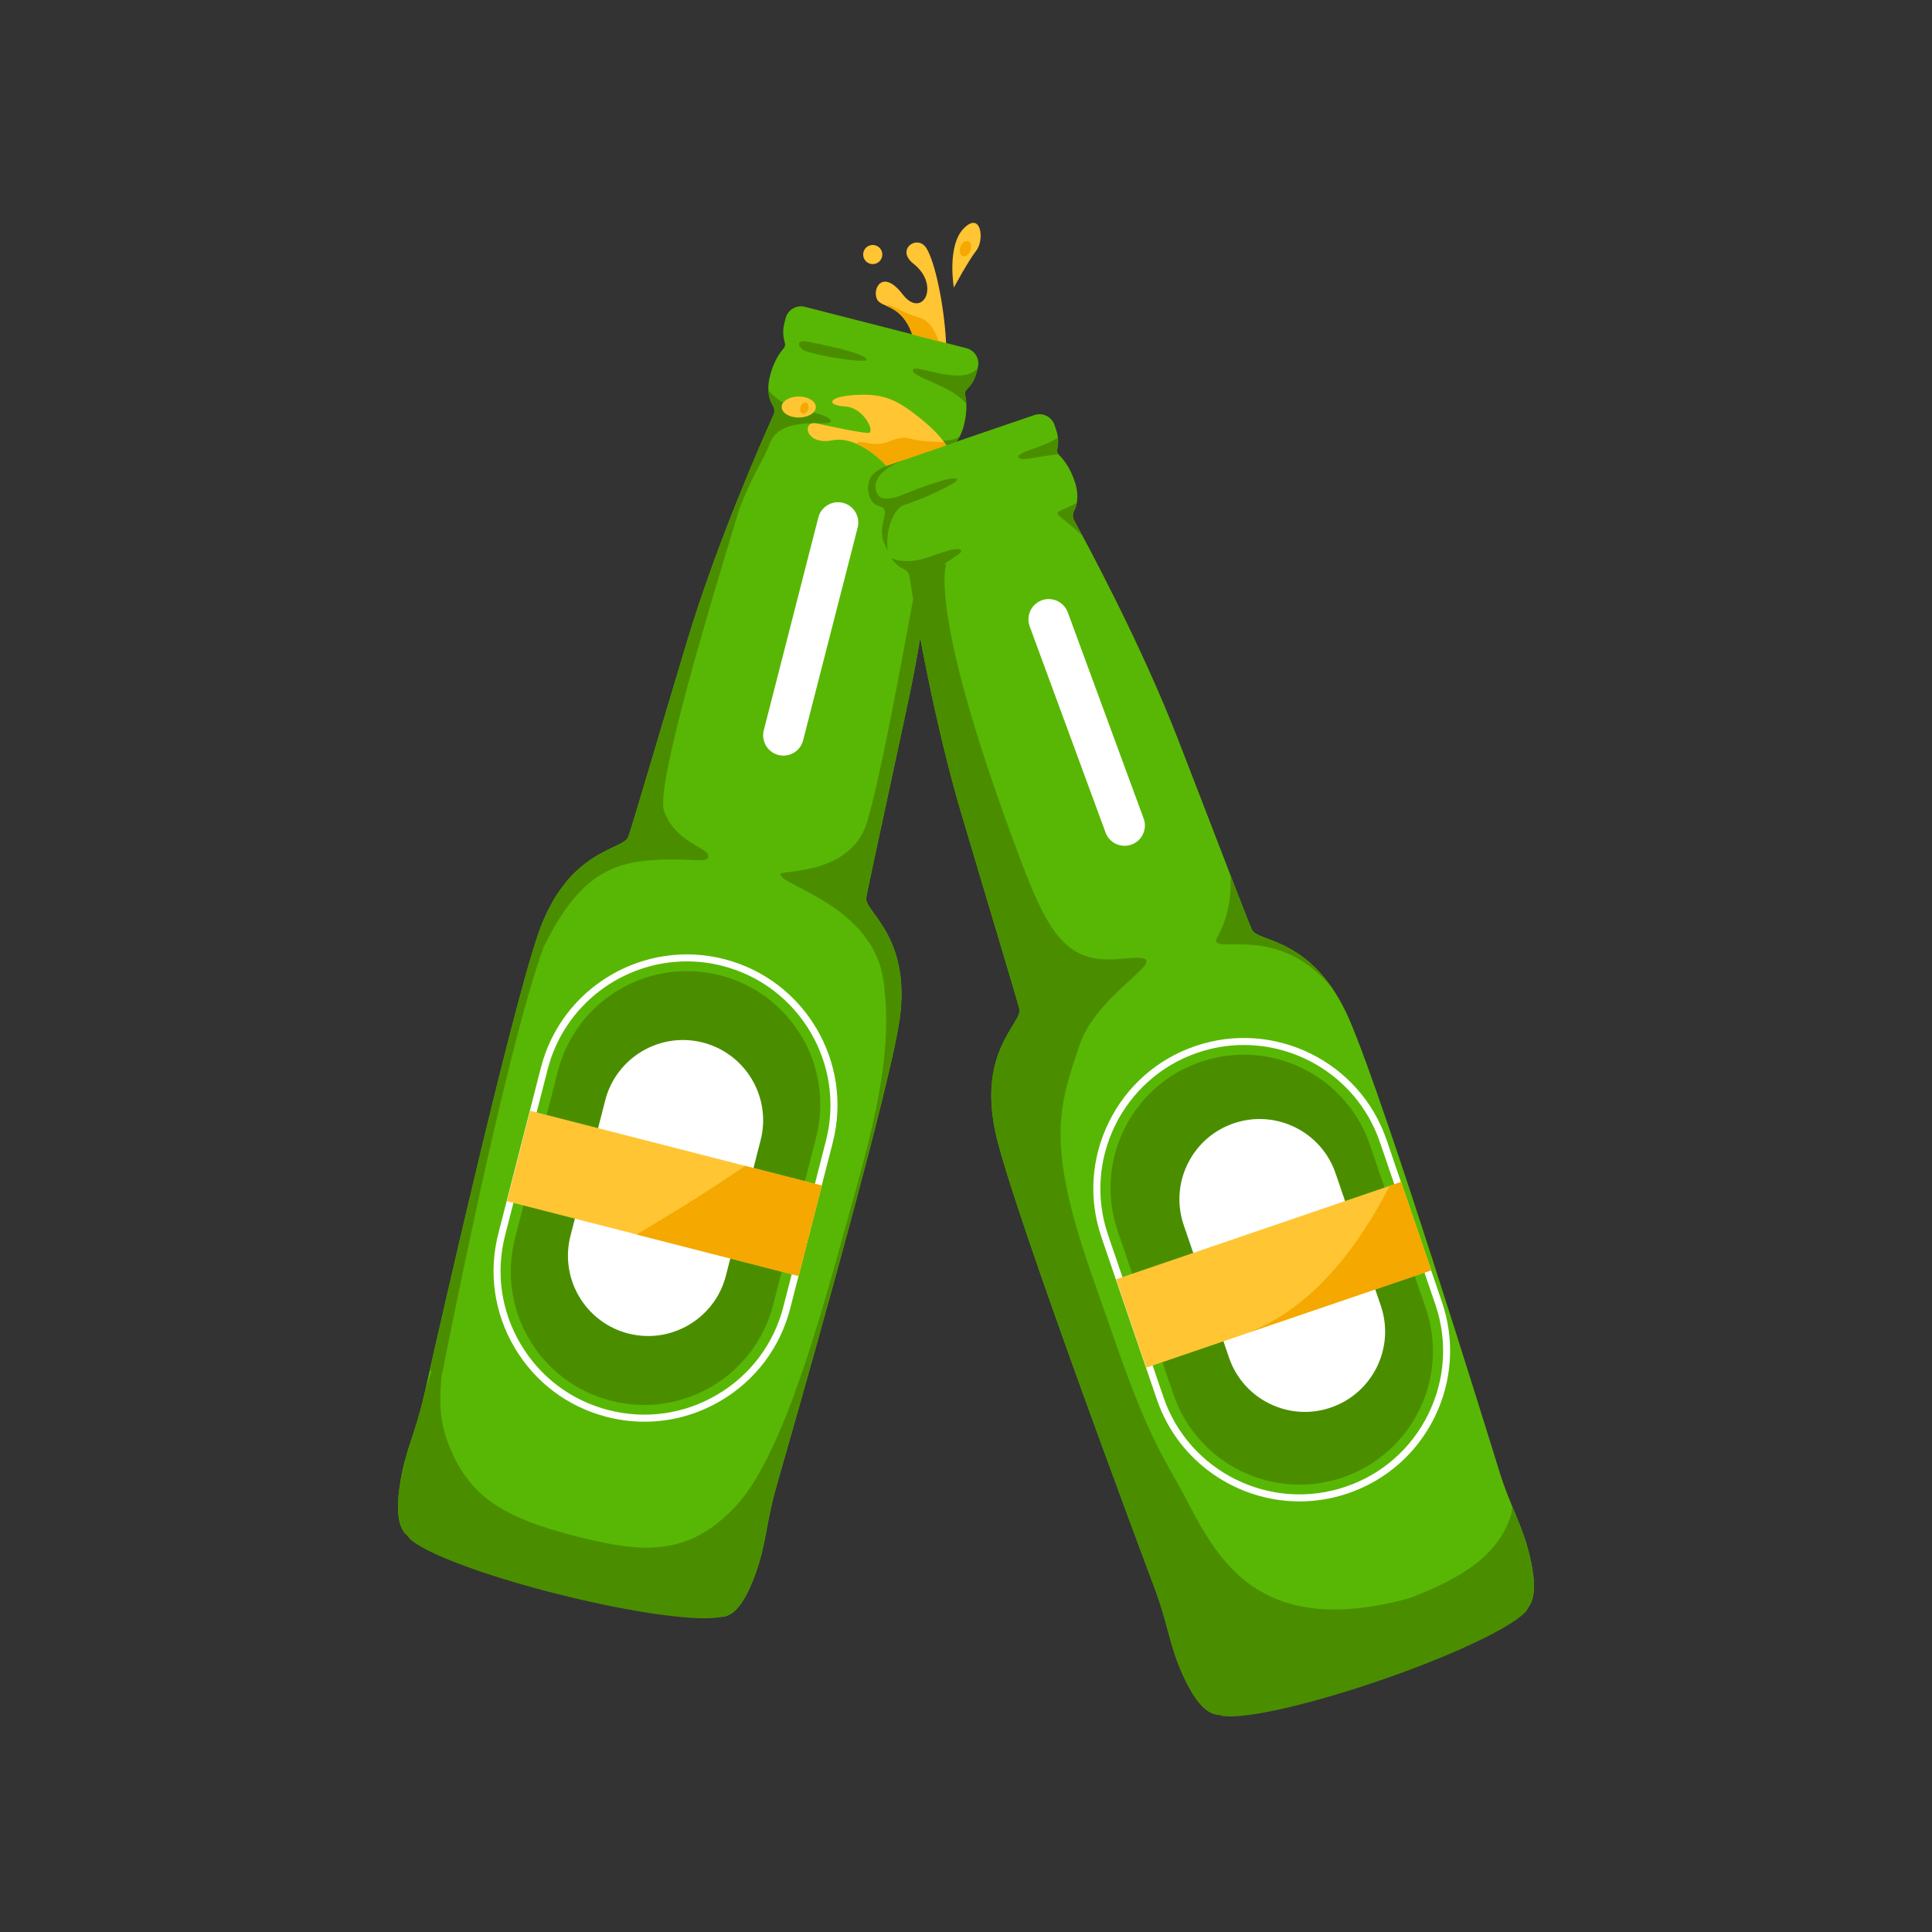 <svg xmlns="http://www.w3.org/2000/svg" xmlns:xlink="http://www.w3.org/1999/xlink" width="1080" zoomAndPan="magnify" viewBox="0 0 810 810" height="1080" preserveAspectRatio="xMidYMid meet" version="1.0"><rect x="0" y="0" width="810" height="810" fill="#333333" stroke="none"/><path fill="#58b704" d="M 637.242 676.273 C 632.098 678.035 585.691 694.066 576.289 697.309 C 576.289 697.309 576.023 697.398 575.531 697.562 C 575.035 697.727 574.77 697.828 574.77 697.828 C 565.344 701.012 518.824 716.723 513.68 718.473 C 508 720.41 502.273 716.027 496.18 702.797 C 490.07 689.566 490.02 681.66 484.051 665.73 C 478.082 649.812 427.574 514.914 418.133 478 C 408.691 441.074 428.84 428.922 427.371 423.078 C 425.902 417.238 416.992 388.066 403.055 341.051 C 395.465 315.453 389.582 287.535 385.809 267.426 C 384.402 275.863 382.816 284.418 381.043 292.742 C 370.816 340.695 364.203 370.477 363.199 376.418 C 362.199 382.352 383.223 392.906 376.695 430.453 C 370.172 468.004 330.344 606.422 325.641 622.758 C 320.941 639.094 321.496 646.988 316.441 660.648 C 311.387 674.32 306.023 679.137 300.207 677.641 C 294.949 676.297 247.355 664.262 237.699 661.828 C 237.699 661.828 237.418 661.75 236.914 661.625 C 236.406 661.496 236.129 661.422 236.129 661.422 C 226.496 658.914 178.977 646.555 173.719 645.199 C 167.902 643.707 165.52 636.898 167.672 622.492 C 169.828 608.07 174.109 601.43 177.836 584.844 C 181.574 568.254 213.266 427.754 225.609 391.691 C 237.953 355.637 261.473 356.5 263.434 350.82 C 265.41 345.133 273.953 315.844 288.055 268.883 C 300.348 227.977 319.547 184.547 324.285 174.016 C 324.867 172.723 324.805 171.203 324.043 170 C 322.75 167.973 321.191 163.965 322.828 157.578 C 324.359 151.625 326.82 148.012 328.52 146.098 C 329.113 145.426 329.289 144.539 329.051 143.742 C 328.582 142.156 328.316 140.535 328.367 138.887 C 328.391 137.785 328.555 136.695 328.82 135.617 L 329.379 133.426 C 330.293 129.867 333.914 127.723 337.465 128.637 L 370.5 137.102 L 372.148 137.52 L 405.184 145.984 C 408.742 146.898 410.883 150.52 409.973 154.07 L 409.414 156.262 C 409.137 157.328 408.742 158.367 408.25 159.34 C 407.5 160.812 406.477 162.105 405.309 163.27 C 404.727 163.852 404.449 164.715 404.648 165.59 C 405.219 168.086 405.637 172.434 404.105 178.387 C 403.332 181.379 402.203 183.57 401 185.18 L 401.395 185.039 L 433.668 174.016 C 437.141 172.824 440.918 174.688 442.109 178.16 L 442.844 180.301 C 443.199 181.34 443.438 182.418 443.555 183.52 C 443.73 185.156 443.59 186.801 443.25 188.426 C 443.082 189.234 443.324 190.109 443.973 190.73 C 445.82 192.504 448.547 195.914 450.535 201.73 C 452.664 207.965 451.422 212.082 450.293 214.199 C 449.621 215.453 449.672 216.977 450.371 218.219 C 455.922 228.344 478.449 270.148 493.898 309.965 C 511.625 355.676 522.422 384.211 524.844 389.727 C 527.25 395.238 550.629 392.539 565.746 427.527 C 580.863 462.516 623.43 600.113 628.449 616.359 C 633.465 632.605 638.258 638.891 641.523 653.094 C 644.77 667.363 642.918 674.336 637.242 676.273 Z M 637.242 676.273 " fill-opacity="1" fill-rule="nonzero"/><path fill="#4a8e00" d="M 426.977 191.629 C 426.344 189.539 436.75 187.789 443.539 183.531 C 443.539 183.547 443.539 183.57 443.555 183.582 C 443.73 185.219 443.59 186.867 443.25 188.488 C 443.211 188.664 443.199 188.855 443.199 189.047 C 443.199 189.16 443.223 189.273 443.234 189.387 C 443.25 189.449 443.25 189.516 443.262 189.566 C 443.301 189.719 443.352 189.855 443.414 189.996 C 443.426 190.008 443.426 190.02 443.438 190.035 C 443.516 190.188 443.605 190.34 443.719 190.477 C 435.734 191.148 427.613 193.746 426.977 191.629 Z M 453.766 224.605 C 453.059 223.285 452.422 222.094 451.852 221.055 C 451.828 221.02 451.801 220.969 451.789 220.93 C 451.547 220.473 451.32 220.055 451.105 219.66 C 451.066 219.598 451.027 219.512 450.992 219.445 C 450.762 219.016 450.547 218.621 450.344 218.281 C 449.66 217.027 449.598 215.52 450.27 214.262 C 450.395 214.035 450.508 213.77 450.637 213.492 C 450.688 213.363 450.738 213.238 450.789 213.109 C 450.852 212.945 450.914 212.781 450.98 212.602 C 451.043 212.426 451.094 212.234 451.156 212.047 C 451.207 211.895 451.246 211.715 451.281 211.551 C 451.332 211.336 451.398 211.121 451.434 210.879 C 448.57 212.438 445.684 213.504 444.074 214.328 C 441.512 215.633 446.605 217.57 453.766 224.605 Z M 556.637 412.145 C 557.309 412.891 557.941 413.676 558.59 414.449 C 558.156 413.816 557.727 413.207 557.297 412.613 C 557.258 412.562 557.219 412.512 557.18 412.461 C 556.75 411.875 556.309 411.305 555.875 410.75 C 555.863 410.723 555.84 410.711 555.824 410.684 C 544.75 396.77 532.688 394.566 527.391 391.957 C 527.363 391.941 527.352 391.93 527.328 391.918 C 527.109 391.816 526.91 391.703 526.719 391.602 C 526.656 391.562 526.59 391.523 526.527 391.488 C 526.391 391.398 526.25 391.309 526.121 391.219 C 526.059 391.172 525.996 391.133 525.934 391.082 C 525.82 390.992 525.719 390.918 525.617 390.828 C 525.566 390.777 525.5 390.727 525.449 390.676 C 525.352 390.586 525.273 390.484 525.199 390.383 C 525.16 390.332 525.121 390.297 525.082 390.246 C 524.98 390.094 524.883 389.941 524.816 389.789 C 524.742 389.625 524.664 389.434 524.578 389.219 C 524.539 389.129 524.5 389.027 524.461 388.941 C 524.41 388.801 524.348 388.672 524.297 388.535 C 524.246 388.434 524.211 388.305 524.16 388.191 C 524.094 388.027 524.031 387.875 523.957 387.699 C 523.906 387.57 523.844 387.418 523.793 387.281 C 523.727 387.113 523.652 386.949 523.59 386.773 C 523.512 386.594 523.438 386.406 523.371 386.215 C 523.309 386.051 523.234 385.887 523.172 385.695 C 523.094 385.492 523.004 385.289 522.93 385.074 C 522.852 384.883 522.777 384.707 522.703 384.516 C 522.613 384.289 522.523 384.062 522.422 383.82 C 522.348 383.617 522.258 383.414 522.184 383.199 C 522.094 382.973 521.992 382.73 521.902 382.488 C 521.801 382.234 521.699 381.984 521.598 381.73 C 521.496 381.477 521.395 381.223 521.293 380.957 C 521.195 380.715 521.105 380.461 521.004 380.207 C 520.902 379.953 520.801 379.703 520.699 379.434 C 520.574 379.105 520.445 378.777 520.305 378.434 C 520.203 378.168 520.09 377.891 519.988 377.609 C 519.902 377.371 519.801 377.117 519.699 376.863 C 519.535 376.457 519.383 376.039 519.215 375.609 C 519.152 375.457 519.102 375.305 519.039 375.164 C 518.848 374.684 518.66 374.188 518.469 373.684 C 518.395 373.492 518.316 373.301 518.254 373.113 C 518.062 372.605 517.859 372.098 517.656 371.578 C 517.621 371.465 517.57 371.352 517.52 371.234 C 517.012 369.918 516.48 368.535 515.922 367.094 C 516.668 385.734 509.422 393.07 509.812 394.578 C 511.031 399.254 535.41 388.434 556.637 412.145 Z M 468.594 516.145 L 491.984 584.613 C 501.957 613.824 533.727 629.422 562.934 619.438 C 592.145 609.465 607.742 577.695 597.758 548.484 L 574.363 480.016 C 564.391 450.805 532.625 435.207 503.414 445.191 C 474.207 455.164 458.605 486.934 468.594 516.145 Z M 405.133 169.414 C 405.117 169.137 405.094 168.883 405.082 168.629 C 405.07 168.477 405.055 168.324 405.043 168.176 C 405.02 167.945 404.992 167.73 404.969 167.527 C 404.941 167.352 404.918 167.172 404.891 166.996 C 404.867 166.844 404.84 166.68 404.816 166.539 C 404.766 166.223 404.699 165.918 404.637 165.652 C 404.434 164.777 404.715 163.918 405.297 163.332 C 406.461 162.168 407.488 160.875 408.238 159.406 C 408.742 158.43 409.137 157.391 409.402 156.324 L 409.961 154.133 C 403.688 162.473 383.641 152.094 382.727 155.133 C 381.855 158.188 399.301 161.57 405.133 169.414 Z M 385.273 190.629 L 399.785 185.676 L 401 185.258 C 401.457 184.648 401.902 183.949 402.332 183.152 C 396.77 186.32 388.254 183.902 384.617 183.508 C 382.539 183.266 383.68 185.559 385.273 190.629 Z M 640.867 673.688 C 639.496 679.48 612.684 692.836 578.445 704.582 C 545.484 715.898 517.012 721.793 510.816 718.891 C 506.062 718.688 501.246 713.82 496.168 702.797 C 490.059 689.566 490.008 681.66 484.039 665.73 C 483.355 663.906 482.074 660.508 480.352 655.883 C 480.289 655.707 480.211 655.516 480.148 655.34 C 480.012 654.957 479.859 654.566 479.707 654.16 C 478.781 651.688 477.754 648.926 476.625 645.898 C 476.512 645.605 476.41 645.301 476.297 645.012 C 476.133 644.555 475.953 644.109 475.789 643.641 C 475.625 643.188 475.449 642.73 475.27 642.262 C 475.145 641.918 475.016 641.578 474.891 641.234 C 474.738 640.828 474.586 640.41 474.434 639.992 C 474.18 639.32 473.941 638.648 473.688 637.965 C 473.637 637.84 473.598 637.711 473.547 637.586 C 473.32 636.949 473.078 636.316 472.836 635.672 C 472.699 635.289 472.559 634.91 472.406 634.52 C 472.242 634.062 472.066 633.594 471.887 633.125 C 471.723 632.668 471.547 632.211 471.379 631.742 C 470.672 629.828 469.938 627.852 469.199 625.824 C 469.164 625.723 469.125 625.621 469.086 625.52 C 468.73 624.57 468.391 623.621 468.035 622.656 C 467.996 622.555 467.957 622.441 467.922 622.328 C 467.59 621.453 467.273 620.566 466.945 619.664 C 466.844 619.387 466.73 619.094 466.629 618.805 C 466.324 617.969 466.008 617.117 465.691 616.258 C 465.613 616.066 465.551 615.863 465.477 615.676 C 465.145 614.762 464.805 613.836 464.461 612.91 C 464.387 612.707 464.32 612.52 464.246 612.316 C 463.902 611.391 463.562 610.465 463.219 609.527 C 463.145 609.312 463.066 609.098 462.98 608.883 C 462.613 607.867 462.23 606.84 461.852 605.801 C 461.812 605.688 461.773 605.586 461.738 605.484 C 460.887 603.18 460.039 600.82 459.176 598.453 C 459.113 598.262 459.039 598.07 458.973 597.895 C 458.621 596.93 458.277 595.969 457.922 594.992 C 457.809 594.688 457.707 594.398 457.594 594.094 C 457.277 593.207 456.945 592.32 456.629 591.434 C 456.504 591.09 456.375 590.746 456.25 590.406 C 455.945 589.57 455.641 588.719 455.324 587.871 C 455.199 587.516 455.07 587.176 454.945 586.82 C 454.629 585.945 454.312 585.082 453.996 584.207 C 453.867 583.867 453.742 583.512 453.613 583.168 C 453.258 582.18 452.906 581.191 452.551 580.203 C 452.473 580.016 452.41 579.812 452.336 579.621 C 451.016 575.957 449.688 572.258 448.355 568.57 C 448.254 568.281 448.152 568 448.051 567.711 C 447.711 566.758 447.367 565.809 447.039 564.859 C 446.938 564.59 446.848 564.312 446.746 564.047 C 446.402 563.082 446.062 562.121 445.719 561.172 C 445.605 560.852 445.504 560.551 445.391 560.23 C 445.074 559.359 444.77 558.484 444.465 557.609 C 444.34 557.242 444.199 556.875 444.074 556.508 C 443.754 555.605 443.426 554.695 443.109 553.793 C 443.008 553.504 442.895 553.199 442.793 552.906 C 442.414 551.855 442.047 550.793 441.676 549.738 C 441.625 549.602 441.574 549.461 441.527 549.32 C 440.664 546.887 439.816 544.469 438.977 542.074 C 438.902 541.871 438.84 541.68 438.762 541.477 C 438.422 540.516 438.09 539.539 437.75 538.59 C 437.637 538.27 437.535 537.969 437.418 537.648 C 437.117 536.789 436.824 535.938 436.531 535.09 C 436.418 534.75 436.293 534.418 436.18 534.078 C 435.898 533.289 435.633 532.492 435.355 531.707 C 435.215 531.312 435.074 530.922 434.949 530.527 C 434.695 529.781 434.43 529.047 434.176 528.297 C 434.051 527.918 433.91 527.523 433.781 527.145 C 433.492 526.32 433.211 525.496 432.934 524.672 C 432.844 524.406 432.758 524.141 432.656 523.875 C 432.34 522.938 432.008 522 431.691 521.062 C 431.641 520.898 431.578 520.719 431.516 520.555 C 431.148 519.453 430.766 518.375 430.414 517.297 C 430.375 517.195 430.348 517.094 430.312 516.996 C 429.992 516.043 429.676 515.105 429.359 514.18 C 429.258 513.891 429.172 513.598 429.07 513.305 C 428.828 512.57 428.574 511.836 428.336 511.125 C 428.219 510.785 428.105 510.441 427.992 510.086 C 427.777 509.43 427.547 508.77 427.332 508.125 C 427.219 507.77 427.105 507.414 426.977 507.059 C 426.762 506.426 426.559 505.793 426.355 505.172 C 426.242 504.828 426.129 504.488 426.016 504.145 C 425.812 503.535 425.621 502.941 425.434 502.332 C 425.316 501.977 425.203 501.621 425.09 501.281 C 424.887 500.672 424.695 500.078 424.508 499.48 C 424.406 499.176 424.305 498.871 424.215 498.57 C 423.977 497.82 423.746 497.086 423.52 496.363 C 423.469 496.223 423.43 496.07 423.379 495.934 C 423.113 495.07 422.848 494.234 422.582 493.41 C 422.516 493.195 422.441 492.98 422.379 492.766 C 422.188 492.156 421.996 491.547 421.82 490.965 C 421.746 490.699 421.656 490.445 421.578 490.18 C 421.414 489.66 421.262 489.141 421.109 488.645 C 421.023 488.355 420.934 488.062 420.844 487.785 C 420.707 487.328 420.566 486.871 420.438 486.43 C 420.352 486.137 420.273 485.859 420.188 485.578 C 420.059 485.148 419.934 484.73 419.82 484.312 C 419.742 484.035 419.652 483.754 419.578 483.477 C 419.465 483.07 419.348 482.691 419.25 482.297 C 419.172 482.031 419.098 481.766 419.031 481.512 C 418.918 481.094 418.805 480.699 418.703 480.297 C 418.652 480.094 418.59 479.875 418.539 479.676 C 418.387 479.09 418.234 478.52 418.094 477.965 C 417.777 476.723 417.5 475.516 417.246 474.34 C 417.195 474.109 417.156 473.895 417.121 473.68 C 416.918 472.703 416.738 471.727 416.574 470.789 C 416.551 470.641 416.523 470.5 416.512 470.348 C 416.348 469.32 416.207 468.32 416.082 467.344 C 416.066 467.293 416.066 467.23 416.066 467.18 C 415.941 466.113 415.84 465.074 415.762 464.062 C 413.824 437.828 428.602 428.086 427.332 423.055 C 425.863 417.211 416.953 388.039 403.016 341.027 C 399.188 328.113 395.793 314.617 392.891 301.816 C 392.789 301.398 392.699 300.969 392.598 300.551 C 392.371 299.547 392.156 298.547 391.926 297.559 C 391.84 297.129 391.738 296.711 391.648 296.277 C 391.508 295.645 391.371 295.023 391.23 294.391 C 391.156 294.035 391.078 293.668 391.004 293.312 C 390.738 292.109 390.484 290.906 390.23 289.715 C 390.18 289.473 390.129 289.223 390.078 288.98 C 389.938 288.297 389.785 287.625 389.648 286.953 C 389.598 286.672 389.531 286.406 389.48 286.141 C 389.039 284.012 388.609 281.922 388.203 279.867 C 388.152 279.613 388.102 279.363 388.051 279.109 C 387.645 277.055 387.238 275.055 386.871 273.102 C 386.832 272.887 386.797 272.684 386.746 272.469 C 386.633 271.848 386.504 271.238 386.391 270.629 C 386.352 270.453 386.328 270.277 386.289 270.086 C 386.074 268.945 385.859 267.816 385.656 266.715 C 385.656 266.688 385.641 266.664 385.641 266.637 C 385.691 266.891 385.73 267.145 385.781 267.398 C 384.375 275.84 382.793 284.395 381.016 292.719 C 370.793 340.672 364.176 370.449 363.176 376.395 C 362.176 382.324 383.195 392.883 376.672 430.43 C 370.145 467.977 330.316 606.398 325.617 622.734 C 320.914 639.066 321.473 646.961 316.418 660.625 C 312.094 672.309 307.547 677.504 302.691 677.844 C 293.938 680.023 266.934 676.527 235.707 668.797 C 201.113 660.23 173.527 649.473 170.742 643.719 C 167.141 640.805 165.914 634.125 167.648 622.48 C 169.801 608.059 174.086 601.418 177.812 584.828 C 178.18 583.184 179.383 579.547 180.98 574.73 L 180.129 574.578 C 187.199 543.391 206.703 458.297 219.262 412.84 C 219.273 412.789 219.285 412.75 219.301 412.699 C 219.488 412.016 219.68 411.344 219.855 410.672 C 219.895 410.535 219.934 410.395 219.969 410.266 C 220.137 409.684 220.301 409.102 220.465 408.531 C 220.527 408.316 220.59 408.102 220.641 407.887 C 220.793 407.352 220.934 406.832 221.086 406.328 C 221.148 406.109 221.211 405.883 221.277 405.668 C 221.414 405.172 221.555 404.691 221.695 404.211 C 221.77 403.957 221.832 403.715 221.91 403.461 C 222.035 403.02 222.164 402.586 222.289 402.156 C 222.367 401.891 222.441 401.637 222.516 401.371 C 222.633 400.977 222.746 400.586 222.871 400.207 C 222.961 399.914 223.035 399.637 223.125 399.355 C 223.238 399 223.34 398.648 223.441 398.305 C 223.531 398.012 223.621 397.734 223.707 397.457 C 223.809 397.141 223.91 396.82 224 396.52 C 224.102 396.199 224.203 395.883 224.293 395.578 C 224.367 395.328 224.457 395.059 224.531 394.82 C 224.645 394.465 224.762 394.137 224.863 393.805 C 224.926 393.602 224.988 393.402 225.051 393.211 C 225.23 392.691 225.395 392.195 225.559 391.715 C 225.977 390.512 226.395 389.344 226.84 388.219 C 226.926 388.004 227.016 387.801 227.094 387.582 C 227.461 386.66 227.84 385.746 228.219 384.871 C 228.285 384.734 228.348 384.605 228.41 384.465 C 228.828 383.516 229.258 382.605 229.703 381.715 C 229.727 381.664 229.754 381.629 229.777 381.578 C 230.262 380.613 230.742 379.688 231.234 378.801 C 243.996 355.801 261.699 355.75 263.398 350.848 C 265.375 345.156 273.914 315.871 288.02 268.906 C 291.895 256.008 296.457 242.852 301.031 230.559 C 301.539 229.191 302.047 227.848 302.555 226.504 C 302.656 226.25 302.742 226 302.844 225.746 C 303.402 224.289 303.945 222.844 304.504 221.422 C 304.582 221.207 304.668 221.004 304.746 220.789 C 305.316 219.32 305.875 217.875 306.43 216.441 C 306.52 216.227 306.609 216 306.684 215.785 C 307.254 214.328 307.836 212.883 308.395 211.465 C 308.445 211.336 308.496 211.211 308.547 211.082 C 309.117 209.676 309.676 208.281 310.219 206.914 C 310.27 206.785 310.32 206.66 310.371 206.535 C 310.918 205.176 311.461 203.848 311.992 202.543 C 312.043 202.426 312.082 202.312 312.133 202.199 C 312.664 200.895 313.199 199.613 313.719 198.359 C 313.754 198.27 313.793 198.195 313.816 198.105 C 314.352 196.812 314.883 195.559 315.391 194.344 C 315.391 194.328 315.391 194.328 315.402 194.316 C 319.434 184.75 322.637 177.527 324.234 174.004 C 324.816 172.711 324.754 171.191 323.992 169.984 C 323.133 168.645 322.156 166.414 322.082 163.207 C 324.145 166.617 329.277 169.898 334.422 171.215 C 340.492 172.773 349.211 174.664 348.324 176.828 C 347.426 178.984 327.328 173.789 322.754 185.902 C 319.621 194.191 317.012 195.711 310.156 212.871 C 298.004 252.406 274.699 329.684 278.414 340 C 283.203 353.266 296.711 355.219 296.938 358.793 C 297.168 362.367 290.527 359.465 273.18 360.629 C 253.285 361.973 241.02 370.691 227.953 396.961 C 211.238 443.039 185.492 575.504 185.492 575.504 L 185.312 575.477 C 183.766 589.254 184.527 598.324 189.887 609.844 C 198.414 628.145 212.328 636.609 240.754 643.895 C 269.176 651.184 288.359 652.93 308.484 631.453 C 328.605 609.973 344.625 549.688 355.09 512.18 C 365.559 474.68 375.023 442.062 370.273 410.598 C 365.52 379.133 325.77 370.957 327.301 366.359 C 327.848 364.723 356.75 366.992 363.516 344.637 C 368.941 326.707 376.746 284.039 382.844 251.191 C 382.816 251.039 382.793 250.875 382.766 250.734 C 382.727 250.508 382.691 250.277 382.652 250.051 C 382.574 249.605 382.5 249.188 382.438 248.77 C 382.41 248.605 382.387 248.453 382.359 248.289 C 382.172 247.16 382.004 246.121 381.855 245.184 C 381.84 245.109 381.828 245.031 381.816 244.957 C 381.613 243.727 381.449 242.664 381.309 241.812 C 381.094 240.406 380.207 239.176 378.902 238.594 C 377.445 237.934 375.418 236.605 373.59 233.969 C 377.191 235.691 383.273 235.629 388.305 233.906 C 394.234 231.879 402.57 228.684 403.004 230.977 C 403.207 232.016 399.238 233.969 395.121 236.984 L 396.781 236.324 C 396.781 236.324 389.164 253.625 421.781 343.926 C 438.129 389.18 444.453 404.855 470.656 401.941 C 498.297 398.863 460.773 413.637 452.5 438.438 C 444.223 463.25 438.32 478.609 457.227 532.961 C 476.133 587.312 479.363 596.754 493.543 621.566 C 507.152 645.379 520.953 689.426 591.168 669.949 C 613.281 661.473 628.602 651.703 633.605 634.719 C 633.883 633.781 633.898 632.758 634.012 631.742 C 636.875 638.648 639.461 644.391 641.461 653.121 C 643.922 663.664 643.527 670.203 640.867 673.688 Z M 384.273 259.109 C 384.273 259.086 384.262 259.059 384.262 259.035 C 384.211 258.781 384.172 258.539 384.133 258.301 C 384.133 258.273 384.121 258.238 384.121 258.211 C 384.16 258.504 384.223 258.809 384.273 259.109 Z M 384.691 261.43 C 384.652 261.188 384.602 260.949 384.566 260.707 C 384.551 260.645 384.539 260.57 384.527 260.504 C 384.578 260.809 384.629 261.125 384.691 261.43 Z M 367.852 211.906 C 371.02 212.805 371.477 213.719 370.562 217.57 C 369.664 221.422 368.75 224.82 372.148 230.699 C 371.246 222.211 374.34 213.945 378.762 211.781 C 385.441 209.98 401.914 202.391 401.305 201.035 C 400.191 198.535 380.027 206.734 376.367 208.242 C 371.906 209.422 368.738 209.879 367.383 206.027 C 366.027 202.176 368.512 196.523 379.609 192.668 C 379.609 192.668 367.168 195.609 364.898 200.363 C 362.645 205.113 364.684 211.008 367.852 211.906 Z M 301.895 408.898 C 271.988 401.23 241.539 419.254 233.871 449.16 L 215.902 519.25 C 208.234 549.156 226.254 579.609 256.16 587.273 C 286.066 594.941 316.516 576.922 324.184 547.016 L 342.152 476.926 C 349.82 447.016 331.801 416.566 301.895 408.898 Z M 363.379 150.852 C 363.809 148.164 342.457 143.957 338.566 143.211 C 334.676 142.461 333.953 144.324 336.449 146.492 C 338.961 148.66 363.098 152.551 363.379 150.852 Z M 363.379 150.852 " fill-opacity="1" fill-rule="nonzero"/><path fill="#ffffff" d="M 303.645 402.117 C 269.91 393.465 235.418 413.879 226.773 447.613 L 208.934 517.172 C 204.738 533.52 207.172 550.512 215.762 565.035 C 224.355 579.559 238.09 589.859 254.426 594.055 C 259.66 595.398 264.957 596.059 270.227 596.059 C 281.402 596.059 292.414 593.066 302.285 587.223 C 316.809 578.633 327.109 564.895 331.305 548.547 L 349.148 478.988 C 357.777 445.254 337.375 410.762 303.645 402.117 Z M 346.285 478.254 L 328.441 547.812 C 324.449 563.402 314.617 576.492 300.777 584.676 C 286.941 592.863 270.734 595.184 255.148 591.191 C 239.562 587.199 226.473 577.379 218.285 563.527 C 210.086 549.688 207.781 533.48 211.773 517.895 L 229.613 448.336 C 236.582 421.164 261.117 403.07 287.953 403.07 C 292.898 403.07 297.914 403.676 302.906 404.969 C 335.07 413.207 354.531 446.094 346.285 478.254 Z M 318.898 478.016 L 304.328 534.848 C 300.438 550.02 286.727 560.133 271.746 560.133 C 268.984 560.133 266.184 559.789 263.398 559.078 C 245.43 554.465 234.57 536.105 239.168 518.148 L 253.742 461.312 C 258.355 443.355 276.715 432.48 294.672 437.082 C 312.641 441.695 323.5 460.059 318.898 478.016 Z M 358.652 214.73 C 359.805 216.684 360.133 218.977 359.578 221.184 L 336.703 310.395 C 336.133 312.602 334.754 314.453 332.801 315.605 C 331.469 316.391 329.988 316.797 328.48 316.797 C 327.77 316.797 327.059 316.707 326.352 316.531 C 321.801 315.363 319.062 310.727 320.219 306.176 L 343.09 216.961 C 343.66 214.758 345.043 212.906 346.992 211.754 C 348.945 210.602 351.238 210.273 353.441 210.828 C 355.648 211.387 357.5 212.77 358.652 214.73 Z M 604.551 545.887 L 581.336 477.926 C 570.082 444.965 534.105 427.312 501.145 438.566 C 485.18 444.016 472.293 455.367 464.867 470.512 C 457.43 485.656 456.34 502.789 461.801 518.754 L 485.016 586.719 C 493.973 612.938 518.559 629.473 544.84 629.473 C 551.594 629.473 558.461 628.383 565.203 626.078 C 581.168 620.629 594.055 609.273 601.48 594.133 C 608.906 578.988 609.996 561.855 604.551 545.887 Z M 598.832 592.84 C 591.75 607.285 579.457 618.094 564.238 623.289 C 532.812 634.023 498.523 617.195 487.789 585.766 L 464.574 517.805 C 453.844 486.379 470.672 452.086 502.098 441.352 C 508.523 439.16 515.074 438.121 521.512 438.121 C 546.562 438.121 570.004 453.887 578.547 478.887 L 601.762 546.852 C 606.969 562.059 605.93 578.391 598.832 592.84 Z M 578.914 547.434 C 584.906 564.984 575.504 584.133 557.953 590.125 C 554.395 591.344 550.719 591.953 547.055 591.953 C 541.988 591.953 536.945 590.797 532.27 588.492 C 524.211 584.539 518.164 577.668 515.262 569.168 L 496.293 513.648 C 493.391 505.145 493.973 496.02 497.93 487.961 C 501.883 479.902 508.75 473.855 517.254 470.957 C 534.805 464.961 553.949 474.363 559.945 491.914 Z M 463.512 349.047 L 431.703 262.609 C 430.082 258.211 432.352 253.309 436.75 251.684 C 441.145 250.062 446.051 252.332 447.672 256.73 L 479.477 343.168 C 480.262 345.297 480.176 347.613 479.211 349.668 C 478.262 351.734 476.562 353.305 474.422 354.078 C 473.457 354.434 472.469 354.609 471.48 354.609 C 470.266 354.609 469.062 354.344 467.922 353.824 C 465.867 352.887 464.297 351.188 463.512 349.047 Z M 463.512 349.047 " fill-opacity="1" fill-rule="nonzero"/><path fill="#ffc533" d="M 600.051 532.594 L 480.578 573.398 L 467.922 536.344 L 587.391 495.539 Z M 334.879 175.055 C 338.832 175.055 342.039 173.078 342.039 170.645 C 342.039 168.211 338.832 166.234 334.879 166.234 C 330.926 166.234 327.719 168.211 327.719 170.645 C 327.719 173.078 330.926 175.055 334.879 175.055 Z M 212.531 503.613 L 334.816 534.965 L 344.547 497.035 L 222.266 465.684 Z M 365.898 110.73 C 368.117 110.73 369.918 108.93 369.918 106.715 C 369.918 104.496 368.117 102.695 365.898 102.695 C 363.684 102.695 361.883 104.496 361.883 106.715 C 361.883 108.93 363.684 110.73 365.898 110.73 Z M 404.117 95.699 C 396.883 102.949 399.898 120.59 399.898 120.59 C 399.898 120.59 405.805 109.602 409.324 105.066 C 412.848 100.527 411.34 88.438 404.117 95.699 Z M 367.672 125.418 C 369.41 129.23 377.848 127.23 382.473 140.219 L 396.641 143.855 C 396.629 143.488 396.617 143.121 396.59 142.766 C 395.766 127.887 392.043 109.715 388.328 103.938 C 384.617 98.16 375.352 104.57 382.957 110.551 C 394.527 119.641 386.668 134.098 378.406 123.363 C 370.145 112.617 365.609 120.879 367.672 125.418 Z M 385.527 175.133 C 377.102 168.477 371.562 164.992 359.602 165.527 C 346.562 166.109 346.285 169.961 354.281 170.406 C 362.262 170.848 367.152 181.504 364.051 181.504 C 360.945 181.504 348.516 178.844 342.305 177.512 C 336.094 176.184 337.426 186.84 348.957 184.609 C 359.246 182.633 369.535 193 371.641 195.266 L 396.754 186.688 C 396.324 185.992 393.309 181.277 385.527 175.133 Z M 385.527 175.133 " fill-opacity="1" fill-rule="nonzero"/><path fill="#f4a800" d="M 600.051 532.594 L 523.918 558.508 C 544.688 550.195 564.949 531.504 582.602 497.227 L 587.379 495.539 Z M 266.906 517.562 L 334.816 534.977 L 344.547 497.047 L 312.426 488.812 C 297.863 498.758 282.125 508.566 266.906 517.562 Z M 381.777 183.949 C 374.441 181.973 372.754 187.906 363.164 185.648 C 360.766 185.09 359.5 185.332 358.941 186.016 C 365.191 188.68 370.234 193.773 371.641 195.281 L 396.754 186.699 C 396.641 186.512 396.352 186.055 395.844 185.359 C 391.738 185.344 386.012 185.09 381.777 183.949 Z M 382.461 140.219 L 393.602 143.07 C 392.258 139.371 389.684 134.227 385.453 133.172 C 378.711 131.488 371.957 126.445 371.918 128.355 C 375.215 129.852 379.586 132.109 382.461 140.219 Z M 405.906 101.098 C 404.75 100.68 403.32 101.746 402.688 103.469 C 402.066 105.191 402.496 106.93 403.637 107.348 C 404.789 107.766 406.223 106.699 406.855 104.977 C 407.477 103.254 407.047 101.504 405.906 101.098 Z M 336.387 173.406 C 337.234 173.711 338.301 172.926 338.77 171.645 C 339.227 170.367 338.91 169.086 338.059 168.781 C 337.211 168.477 336.145 169.266 335.676 170.543 C 335.223 171.824 335.539 173.105 336.387 173.406 Z M 336.387 173.406 " fill-opacity="1" fill-rule="nonzero"/></svg>